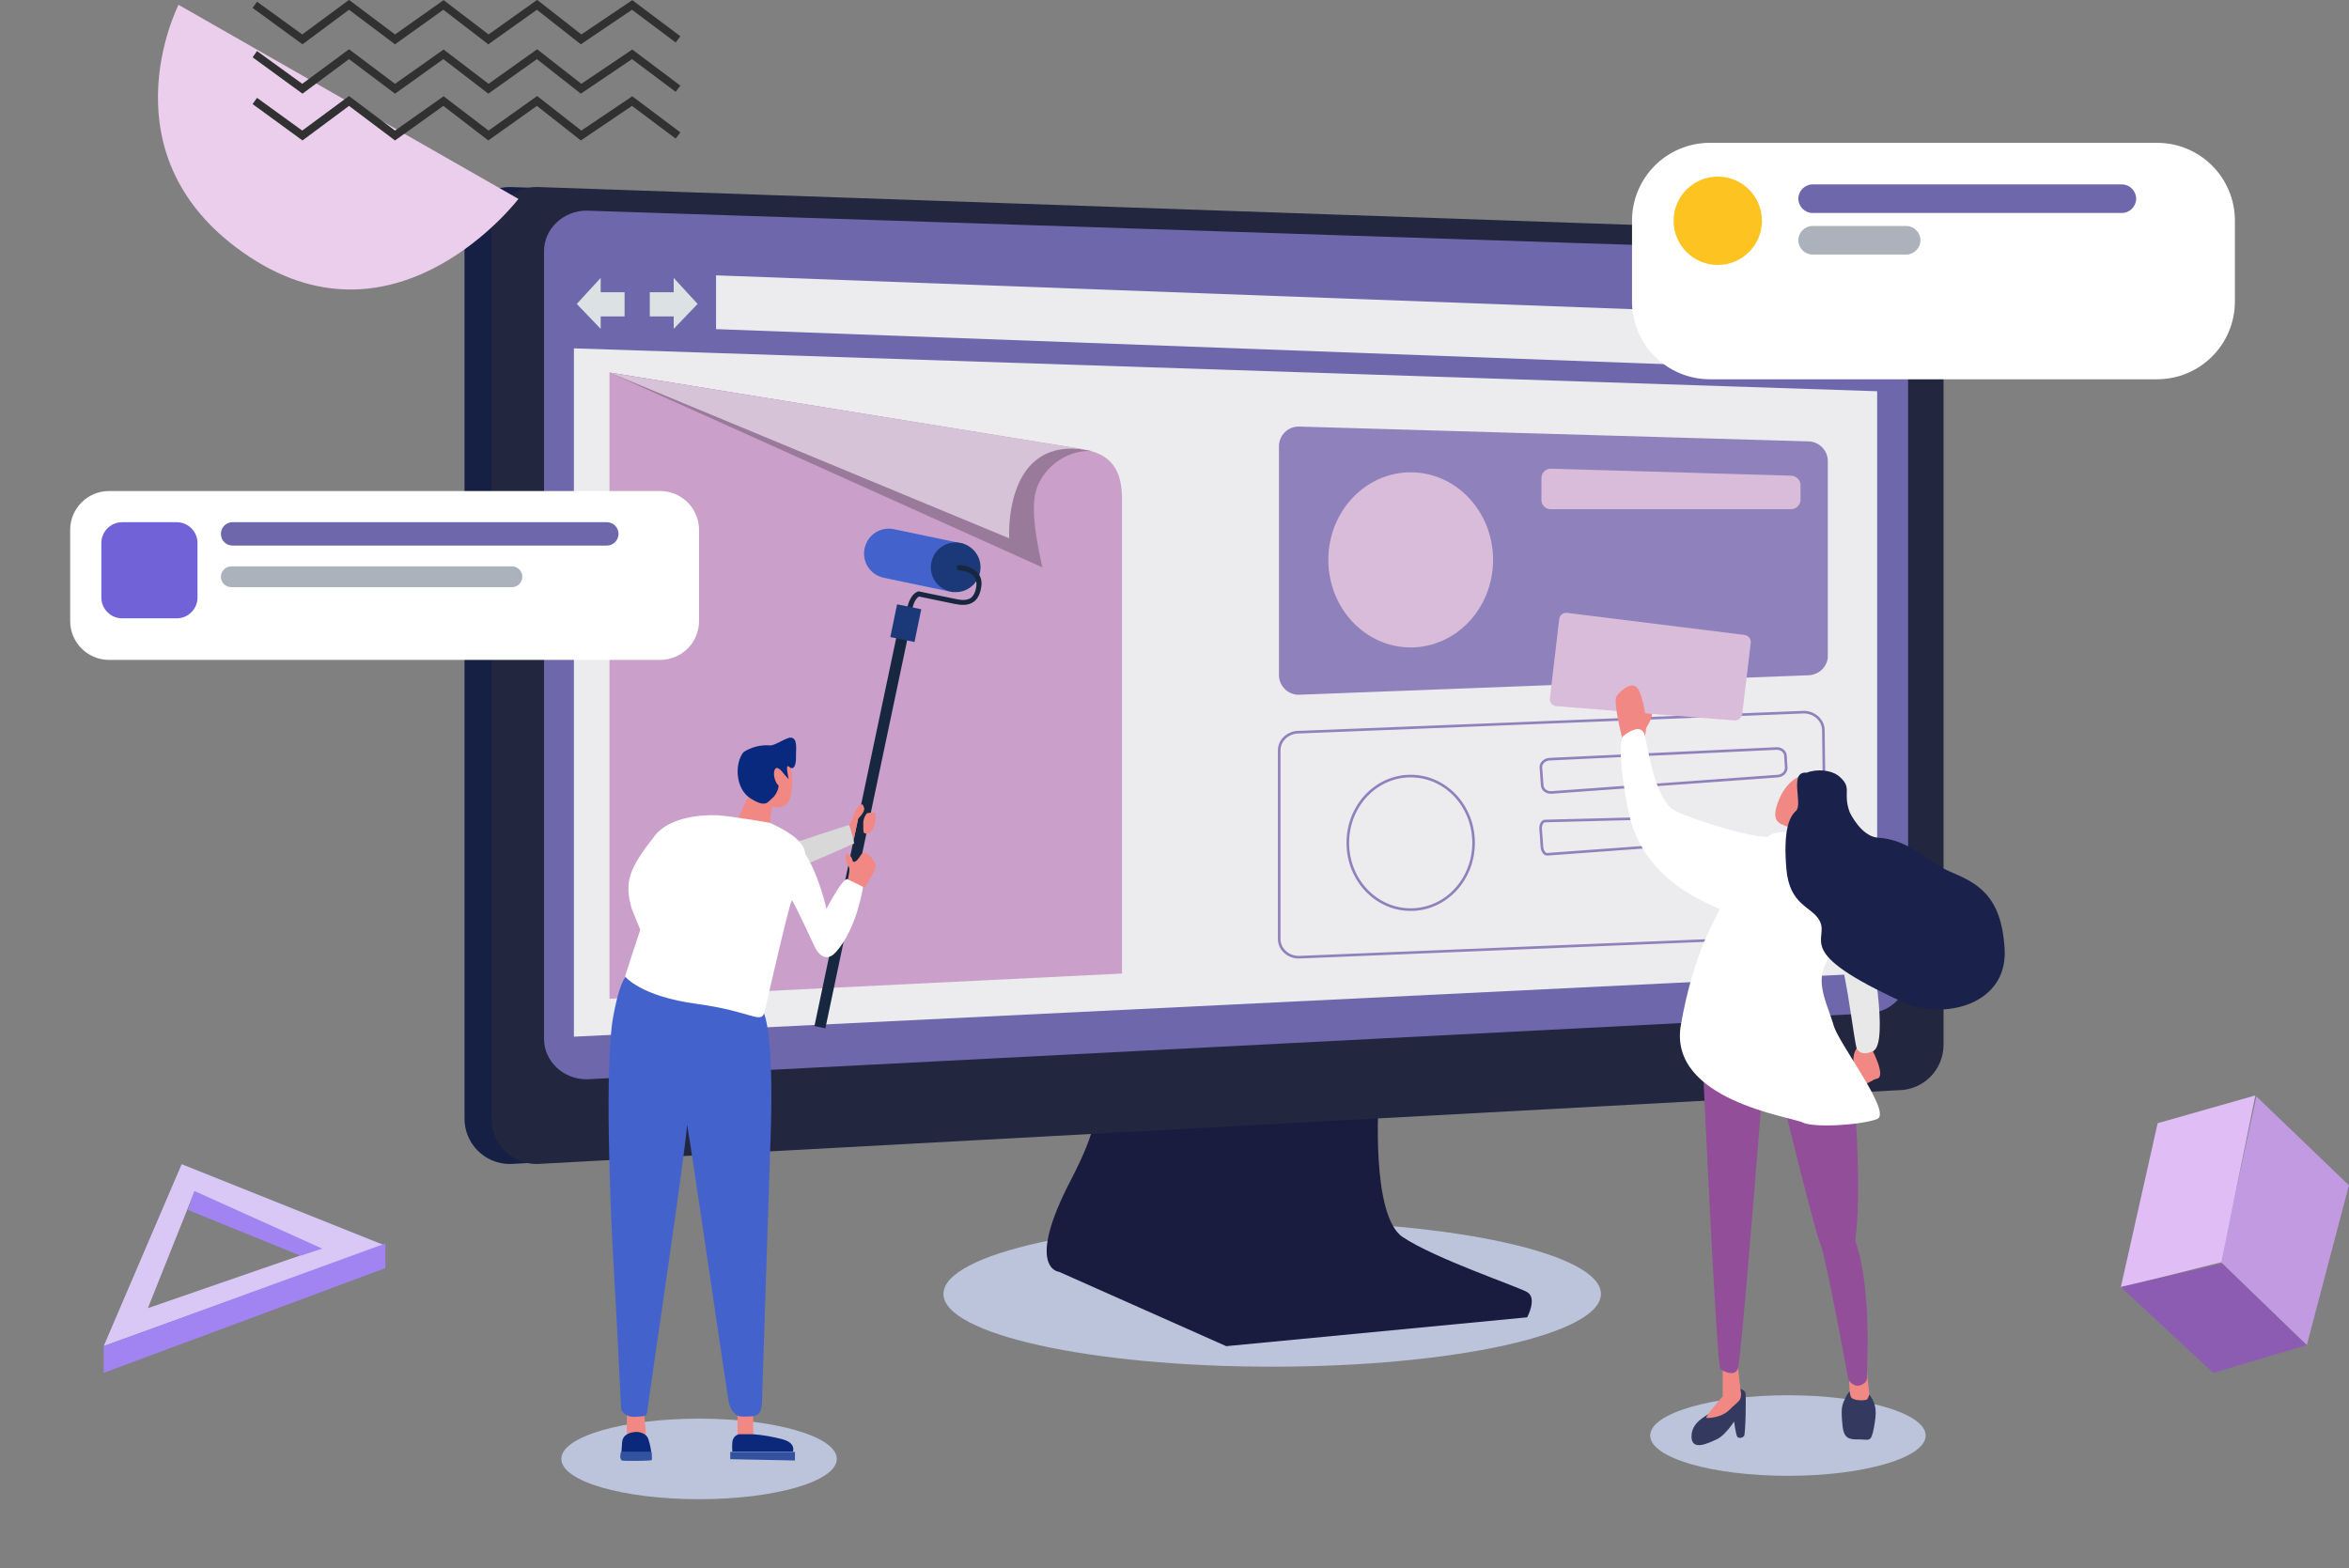<?xml version="1.0" encoding="utf-8"?>
<!-- Generator: Adobe Illustrator 26.0.1, SVG Export Plug-In . SVG Version: 6.00 Build 0)  -->
<svg version="1.1" id="mainContent" xmlns="http://www.w3.org/2000/svg" xmlns:xlink="http://www.w3.org/1999/xlink" x="0px"
	 y="0px" viewBox="0 0 903.9 603.6" style="enable-background:new 0 0 903.9 603.6;" xml:space="preserve">
<rect x="0" y="0" width="903.9" height="603.6" fill="#808080" stroke="none"/>
<style type="text/css">
	.st0{fill:#BCC4DB;}
	.st1{clip-path:url(#SVGID_00000075848710701005720690000017873261090146913713_);}
	.st2{fill:url(#사각형_1593_00000034073783531173976210000000206329839097313178_);}
	.st3{clip-path:url(#SVGID_00000121973140500378920730000001905297408803093417_);}
	.st4{fill:#162044;}
	.st5{clip-path:url(#SVGID_00000069389233790092143520000008015024973487872129_);}
	.st6{fill:url(#사각형_1595_00000041266421483038534840000008478327259315589538_);}
	.st7{fill:#6F67AC;}
	.st8{fill:#ECEBEE;}
	.st9{fill:#DCE2E3;}
	.st10{fill:#FFFFFF;}
	.st11{fill:#8F81BB;}
	.st12{fill:none;stroke:#8F81BB;stroke-miterlimit:10;}
	.st13{fill:#D9BCDA;}
	.st14{fill:#CA9FC9;}
	.st15{fill:#997A9A;}
	.st16{fill:none;}
	.st17{fill:#D7C3D8;}
	.st18{fill:#F28884;}
	.st19{fill:#4462CC;}
	.st20{fill:#0B287A;}
	.st21{fill:#32519F;}
	.st22{fill:#08297E;}
	.st23{fill:#1B3978;}
	.st24{fill:#182740;}
	.st25{fill:#D8D8D8;}
	.st26{fill:#343960;}
	.st27{fill:#924E99;}
	.st28{fill:#E8E8E8;}
	.st29{fill:#1A224B;}
	.st30{fill:#C29AE1;}
	.st31{fill:#E0BDF5;}
	.st32{fill:#8C5CB2;}
	.st33{fill:#D9C8F6;}
	.st34{fill:#A184F1;}
	.st35{fill:#FDC321;}
	.st36{fill:#ABB2BC;}
	.st37{fill:#7162D7;}
	.st38{fill:#EBCDEC;}
	.st39{fill:#313131;}
</style>
<g id="그룹_732" transform="translate(-877 -213.034)">
	<g id="pc" transform="translate(-28.258 -7)">
		<ellipse id="타원_453" class="st0" cx="1394.8" cy="718" rx="126.5" ry="28"/>
		<g id="그룹_581" transform="translate(224.014 350.604)">
			<g>
				<defs>
					<path id="SVGID_1_" d="M1096.6,295.7l4.2-0.1c-0.5-0.3-1.1-0.4-1.7-0.4C1098.2,295.1,1097.4,295.3,1096.6,295.7 M1100.8,295.6
						c2.4,1.5,3.1,7.5-7.4,27.8c-18,34.5-4.6,35.5-4.6,35.5l64.3,28.6l115.8-11.1c0,0,4-7.4,0-9.7c-4-2.3-35.5-12.9-47.9-21.2
						s-9.2-53.4-9.2-53.4L1100.8,295.6z"/>
				</defs>
				<clipPath id="SVGID_00000036971325480846510620000014261703251314742674_">
					<use xlink:href="#SVGID_1_"  style="overflow:visible;"/>
				</clipPath>
				<g id="그룹_580" style="clip-path:url(#SVGID_00000036971325480846510620000014261703251314742674_);">
					
						<linearGradient id="사각형_1593_00000152241456701796544770000018407953924675184053_" gradientUnits="userSpaceOnUse" x1="881.653" y1="421.751" x2="881.66" y2="421.751" gradientTransform="matrix(181.479 -119.537 -103.555 -157.215 -115415.305 172208.531)">
						<stop  offset="0" style="stop-color:#2D3975"/>
						<stop  offset="1" style="stop-color:#191C3E"/>
					</linearGradient>
					
						<polygon id="사각형_1593" style="fill:url(#사각형_1593_00000152241456701796544770000018407953924675184053_);" points="
						1031.6,320.9 1213.1,201.3 1316.6,358.6 1135.2,478.1 					"/>
				</g>
			</g>
		</g>
		<g id="그룹_583" transform="translate(0 0.001)">
			<g>
				<defs>
					<rect id="SVGID_00000002362796456524590920000009521837285244212387_" x="1084" y="292" width="620.9" height="531.7"/>
				</defs>
				<clipPath id="SVGID_00000072997550642075779820000013231794529166123429_">
					<use xlink:href="#SVGID_00000002362796456524590920000009521837285244212387_"  style="overflow:visible;"/>
				</clipPath>
				<g id="그룹_582" style="clip-path:url(#SVGID_00000072997550642075779820000013231794529166123429_);">
					<path id="패스_1080" class="st4" d="M1625.3,639.6L1101.5,668c-9.7,0-17.5-7.8-17.5-17.5v-341c0-9.7,7.8-17.5,17.5-17.5
						l523.8,18.1c9.7,0,17.5,7.8,17.5,17.5v294.5C1642.8,631.7,1635,639.6,1625.3,639.6L1625.3,639.6"/>
				</g>
			</g>
		</g>
		<g id="그룹_585" transform="translate(10.336 -0.001)">
			<g>
				<defs>
					<path id="SVGID_00000040543028618275555150000010649239163725987000_" d="M1101.5,292c-9.7,0-17.5,7.8-17.5,17.5v341
						c0,9.7,7.8,17.5,17.5,17.5l523.8-28.4c9.7,0,17.5-7.8,17.5-17.5V327.6c0-9.7-7.8-17.5-17.5-17.5L1101.5,292z"/>
				</defs>
				<clipPath id="SVGID_00000103963541104798583670000018401856857120255408_">
					<use xlink:href="#SVGID_00000040543028618275555150000010649239163725987000_"  style="overflow:visible;"/>
				</clipPath>
				<g id="그룹_584" style="clip-path:url(#SVGID_00000103963541104798583670000018401856857120255408_);">
					
						<linearGradient id="사각형_1595_00000010295863309972913730000008438307669232653697_" gradientUnits="userSpaceOnUse" x1="1096.543" y1="771.673" x2="1096.545" y2="771.673" gradientTransform="matrix(558.798 0 0 -375.987 -611671.812 290619.125)">
						<stop  offset="0" style="stop-color:#37458C"/>
						<stop  offset="1" style="stop-color:#22263F"/>
					</linearGradient>
					
						<rect id="사각형_1595" x="1084" y="292" style="fill:url(#사각형_1595_00000010295863309972913730000008438307669232653697_);" width="558.8" height="376"/>
				</g>
			</g>
		</g>
		<path id="패스_1082" class="st7" d="M1623.2,610.1L1131,635.4c-9.1,0-16.4-7-16.4-15.6V316.7c0-8.6,7.4-15.6,16.4-15.6
			l492.1,16.1c9.1,0,16.4,7,16.4,15.6v261.8C1639.6,603.2,1632.3,610.1,1623.2,610.1"/>
		<path id="패스_1083" class="st8" d="M1627.5,363.2l-446.7-16.5V326l446.7,16.5V363.2z"/>
		<path id="패스_1084" class="st8" d="M1627.5,594.5L1126.1,619V354.1l501.5,16.5V594.5z"/>
		<path id="패스_1085" class="st9" d="M1127.2,337l9.2-10v5.5h9.2v9.3h-9.2v4.8L1127.2,337z"/>
		<path id="패스_1086" class="st9" d="M1173.7,337l-9.2-10v5.5h-9.2v9.3h9.2v4.8L1173.7,337z"/>
		<path class="st10" d="M1580.2,336.6c-0.1,0-0.2,0-0.2,0c-1.8-0.1-3.4-0.8-4.6-2.1s-1.8-3-1.8-4.7c0.1-3.6,3-6.4,6.6-6.4
			c0,0,0,0,0,0c3.7,0.1,6.7,3.1,6.6,6.8v0c-0.1,1.8-0.8,3.4-2.1,4.6C1583.5,336,1581.9,336.6,1580.2,336.6z M1580.2,324.4
			c-3,0-5.5,2.4-5.6,5.4c-0.1,1.5,0.5,2.9,1.5,4c1,1.1,2.4,1.7,3.9,1.8c1.5,0,2.9-0.5,4-1.5c1.1-1,1.7-2.4,1.8-3.9
			C1585.9,327.1,1583.3,324.5,1580.2,324.4L1580.2,324.4z"/>
		<path class="st10" d="M1599.9,337.8c-3.5,0-6.3-2.9-6.3-6.5s2.8-6.5,6.3-6.5s6.3,2.9,6.3,6.5S1603.4,337.8,1599.9,337.8z
			 M1599.9,325.7c-2.9,0-5.3,2.5-5.3,5.5s2.4,5.5,5.3,5.5s5.3-2.5,5.3-5.5S1602.8,325.7,1599.9,325.7z"/>
		<path class="st10" d="M1619.6,337.1c-0.1,0-0.1,0-0.2,0c-1.6-0.1-3.1-0.7-4.2-1.9s-1.7-2.7-1.6-4.4c0.1-3.3,2.8-5.9,6.1-5.9
			c3.4,0.1,6.1,2.9,6.1,6.3v0C1625.5,334.5,1622.8,337.1,1619.6,337.1z M1619.5,326c-2.7,0-5,2.1-5.1,4.9c0,1.4,0.4,2.6,1.4,3.6
			s2.2,1.6,3.5,1.6c2.8,0.1,5.2-2.1,5.3-4.9C1624.7,328.4,1622.4,326,1619.5,326z"/>
		<path id="패스_1089" class="st11" d="M1601.3,479.9l-196,7.5c-4.2,0.2-7.7-3.1-7.9-7.3c0-0.1,0-0.2,0-0.3v-88
			c0-4.2,3.4-7.6,7.6-7.6c0.1,0,0.1,0,0.2,0l196,5.7c4.1,0.1,7.4,3.5,7.4,7.6v74.9C1608.7,476.3,1605.4,479.7,1601.3,479.9"/>
		<path class="st12" d="M1606.9,501.1c0-3.8-3.3-6.9-7.4-7l-194.2,7.7c-0.1,0-0.1,0-0.2,0c-4.2,0-7.6,3.1-7.6,7l0,72.9
			c0.2,3.9,3.7,6.9,7.9,6.7l195.1-8l0,0c4.1-0.1,7.3-3.2,7.3-7L1606.9,501.1z"/>
		<path id="패스_1090" class="st13" d="M1479.8,435.5c0,18.6-14.2,33.7-31.7,33.7c-17.5,0-31.7-15.1-31.7-33.7
			s14.2-33.7,31.7-33.7S1479.8,416.9,1479.8,435.5"/>
		<path id="패스_1090_00000102503835252156830940000007416238452403419021_" class="st12" d="M1472.3,544.4
			c0,14.2-10.8,25.7-24.2,25.7c-13.4,0-24.2-11.5-24.2-25.7s10.8-25.7,24.2-25.7C1461.5,518.7,1472.3,530.2,1472.3,544.4"/>
		<path id="패스_1091" class="st13" d="M1594.6,416l-92.5,0c-2,0.1-3.7-1.5-3.7-3.5c0,0,0-0.1,0-0.1V404c0-2,1.6-3.6,3.6-3.6
			c0,0,0.1,0,0.1,0l92.5,2.7c1.9,0.1,3.5,1.7,3.5,3.6v5.8C1598,414.4,1596.5,415.9,1594.6,416"/>
		<path id="패스_1091_00000168089590599802719530000008218014399482980491_" class="st12" d="M1589.5,518.7l-87.1,6.3
			c-1.9,0.2-3.5-1-3.7-2.6c0,0,0-0.1,0-0.1l-0.5-6.9c-0.1-1.6,1.3-3,3.2-3.2c0,0,0.1,0,0.1,0l87.3-4.1c1.8-0.1,3.4,1.1,3.5,2.7
			l0.3,4.7C1592.6,517.1,1591.3,518.5,1589.5,518.7"/>
		<path id="패스_1091_00000027603486423146550870000000233369411400833922_" class="st12" d="M1547,545.4l-46.3,3.4
			c-1,0.1-1.9-1.1-2.1-2.7c0,0,0-0.1,0-0.1l-0.5-6.9c-0.1-1.6,0.6-3,1.6-3.1c0,0,0,0,0.1,0l46.5-1.2c1,0,1.8,1.2,2,2.8l0.3,4.7
			C1548.6,543.9,1548,545.3,1547,545.4"/>
		<path id="패스_1092" class="st14" d="M1322.6,393.1V393l-182.8-29.6v241l197.2-9.7v-184C1336.7,403.6,1334.8,395.1,1322.6,393.1
			"/>
		<path id="패스_1110" class="st15" d="M1139.8,363.4l166.6,75c0,0-4.7-18.7-2.9-27.8c1.9-9.8,11.6-17.5,21.7-17L1139.8,363.4z"/>
		<rect id="사각형_1599" x="1084" y="292" class="st16" width="620.9" height="531.7"/>
		<path id="패스_1126" class="st17" d="M1139.8,363.4l153.8,63.8c0,0-2.3-37.6,27.5-34.3c0.5,0.1,1,0.1,1.5,0.2V393L1139.8,363.4z
			"/>
		<rect id="사각형_1603" x="1084" y="292" class="st16" width="620.9" height="531.7"/>
	</g>
	<g id="man">
		<path id="패스_1347" class="st0" d="M1146,759c29.3,0,53,6.9,53,15.5s-23.7,15.5-53,15.5s-53-6.9-53-15.5S1116.7,759,1146,759z"
			/>
		<path id="패스_1097" class="st18" d="M1118.2,755.7v9.7c0,0,6.1,2.2,7.3,0c0-3-1-11.2-1-11.2L1118.2,755.7z"/>
		<path id="패스_1098" class="st18" d="M1160.8,754.1v13c0,0,5.5,2.2,5.9,0c0.4-2.2,0-12,0-12L1160.8,754.1z"/>
		<path id="패스_1100" class="st19" d="M1116,755.3c0,0,1,3.2,5.3,3s4.7-0.2,4.9-3s14.4-97.4,15.2-109.5
			c2.6,15.2,15.6,105.7,16.2,107.5c0.6,1.8,1.8,5.1,5.5,4.9c3.7-0.2,6.9,0.8,7.1-5.5c0.2-6.3,3.2-98.2,3.2-98.2s2.2-45.8-3.4-53.4
			s-50.7-13-50.7-13s-3-1.8-6.3,16c-3.4,17.8-1.2,73.8,0,93.7S1116,755.3,1116,755.3"/>
		<path id="패스_1101" class="st20" d="M1116,774.5c0,0,10,1.1,11.1,0c1.2-1.1,0-5.7-0.6-7.6c-0.6-1.9-2.8-2.8-4.7-2.8
			c-1.4,0.1-5.1,0.5-5.4,3.9S1116,774.5,1116,774.5"/>
		<path id="패스_1102" class="st20" d="M1161.4,765c-1.5,0.3-2.5,1.6-2.6,3.1c-0.1,1.2-0.1,2.4,0,3.6h23.3c0,0,1.4-3.2-3.8-4.7
			c-3.7-1-7.5-1.7-11.4-2H1161.4z"/>
		<path id="패스_1103" class="st21" d="M1158,771.7v2.9l24.9,0.5v-3.3H1158z"/>
		<path id="패스_1104" class="st21" d="M1116,771.7h11.7c0,0,0.4,3.1,0,3.3s-10.9,0.4-11.4,0.1
			C1115.1,774.2,1116,771.7,1116,771.7"/>
		<g id="mantop">
			<g id="manhead">
				<path id="패스_1096" class="st18" d="M1161,528.3c0,0,3.8-9.4,5.2-10.2s11.4-13.1,11.4-13.1l3.6,2.6c0,0,1.3,6.9,0.4,9.1
					c-0.3,3.1-0.6,8.1-7.5,6.8c0,0-1,5.1-0.6,7.1S1162.3,532.5,1161,528.3"/>
				<path id="패스_1106" class="st22" d="M1163.1,502.5c3-2,6.7-2.9,10.3-2.6c1.8,0.1,6.4-3.2,8-3c2.7,0.4,1.8,4.6,1.9,7.3
					c0.1,3.8-1.1,5.4-2.7,3.9c-1.6-1.5-0.1,4.8-0.1,4.8s-1.6-1.7-1.9-2.1c-0.3-0.4-2.6-3.6-3.5-1.5c-0.9,2.1,0.6,5.4,1.3,5.8
					s-0.6,3.9-2.3,5.2s-2.3,3.8-8.3,0S1159.7,506.6,1163.1,502.5"/>
				<animateTransform
					additive="sum"
					attributeName="transform"
					type="rotate"
					begin="0s"
					dur="3.5s"
					keyTimes="0; 0.5; 1"
					calcMode="paced"
					values="0 1150 560; 5 1150 560; 0 1150 560"
					repeatCount="indefinite"
				/>
			</g>
			<g id="manarm">
				<path class="st19" d="M1221,416.7C1221,416.7,1221,416.7,1221,416.7C1221,416.7,1221,416.7,1221,416.7
					c-5.2-1.1-10.2,2.2-11.3,7.4s2.2,10.2,7.4,11.3c0,0,0,0,0,0v0l26.8,5.6l3.9-18.7L1221,416.7z"/>
				<path id="패스_1094" class="st23" d="M1254.1,433.3c-1.1,5.2-6.1,8.5-11.3,7.4c-5.2-1.1-8.5-6.1-7.4-11.3s6.1-8.5,11.3-7.4
					c0,0,0,0,0,0C1251.9,423.1,1255.2,428.2,1254.1,433.3"/>
				<path class="st24" d="M1227,448.8c-0.1,0-0.1,0-0.2,0c-0.5-0.1-0.9-0.6-0.8-1.2c1-5.8,3.8-6.8,4.2-6.9l0.2-0.1l14.6,3
					c1.7,0.4,3.9,0.6,5.5-0.4c1.1-0.8,1.9-2.3,2.2-4.6c0.2-1.5-0.1-2.7-0.9-3.7c-1.5-1.8-4.6-2.3-5.7-2.4c-0.6,0-1-0.5-1-1
					c0-0.6,0.5-1,1-1c0.2,0,4.8,0.2,7.2,3.1c1.2,1.4,1.6,3.2,1.3,5.2c-0.4,2.8-1.4,4.8-3,5.9c-2.2,1.5-4.9,1.2-7,0.8l-14-2.9
					c-0.5,0.3-2,1.5-2.6,5.2C1227.9,448.4,1227.4,448.8,1227,448.8z"/>
				<path id="패스_1337" class="st24" d="M1190.4,607.9l32.3-153.3l4.2,0.9l-32.3,153.3L1190.4,607.9z"/>
				<path id="패스_1353" class="st23" d="M1219.6,458.2l2.6-12.6l9.3,1.9l-2.6,12.6L1219.6,458.2z"/>
				<path id="패스_1107" class="st25" d="M1158.5,545.5c0,0,44.7-15.1,45.2-14.9c0.5,0.2,2,7,2,7s-31.5,14.3-37.8,15.1
					C1161.6,553.4,1158.5,545.5,1158.5,545.5"/>
				<path id="패스_1105" class="st18" d="M1202.4,543.6c0,0,0.5,2.4,1.2,3s-0.3,4.8-0.3,4.8s5.4,4.3,6.5,3c0.8-0.9,1.4-2,1.8-3.1
					c0.1-0.5,3.2-3.9,2.1-6.1c-1.1-2.2-3.9-5.6-5.5-3c-1.6,2.6-2.9,3.2-3.2,1.8c-0.2-1-0.8-1.8-1.7-2.3
					C1202.9,541.8,1202.3,541.6,1202.4,543.6"/>
				<path id="패스_1108" class="st18" d="M1210.6,526c-1,1.2-1.5,2.7-1.4,4.3c0,2.9-0.1,3.4,0.9,3.5c1.1,0.1,2.4-0.3,3.3-3
					c0.9-2.8,0.8-5.3-0.4-5.1C1211.8,525.8,1210.6,526,1210.6,526"/>
				<path id="패스_1109" class="st18" d="M1207.2,528.1c0,0,2.8-2.6,2.3-4.2c-0.5-1.6-0.8-1.6-1.9-0.7c-1.1,1-1.8,2.3-2.1,3.7
					c-0.4,1.2-0.9,2.4-1.7,3.5l1.8,5.6l0.2-1.1L1207.2,528.1z"/>
				<path id="패스_1099_00000157310183857078997370000005865422626431001994_" class="st10" d="M1181.8,559.7
					c0.7,0.4,8.6,17.5,8.6,17.5s3.3,7.7,8.2,2.3c8.1-8.8,10.5-25.1,10.5-25.1c0.7,0.2-4.4-2.2-5.9-3c-1.8-0.9-8.2,11.4-8.2,11.4
					s-2.8-13.1-8.4-21.5c-3.4-5-4.2-4-8.8-2.8c0,0-7.9,2.8-4.4,10C1177.2,555.5,1181.8,559.7,1181.8,559.7z"/>
				<animateTransform
					additive="sum"
					attributeName="transform"
					type="rotate"
					begin="0s"
					dur="3.5s"
					keyTimes="0; 0.5; 1"
					calcMode="paced"
					values="0 1170 560; 15 1170 560; 0 1170 560"
					repeatCount="indefinite"
				/>
			</g>
			<path id="manbody" class="st10" d="M1186.8,541.2c-0.6-5-8-8.9-13.5-11.5c0,0-14.7-2.6-20.2-2.9c-5.5-0.3-18.4,0.5-24.1,7.8
				c-10,12.8-11.9,17.7-8.9,28.2l3.3,8.1c-0.4,0.9-5.9,17.9-5.9,17.9s5.9,7.7,27.8,10.6c21.9,3,24.7,8.3,26,2.6s9.8-42.8,10.4-42.4
				C1181.8,559.7,1187.4,546.2,1186.8,541.2z"/>
			<animateTransform
				additive="sum"
				attributeName="transform"
				type="rotate"
				begin="0s"
				dur="3.5s"
				keyTimes="0; 0.5; 1"
				calcMode="paced"
				values="0 1150 570; 3 1150 570; 0 1150 570"
				repeatCount="indefinite"
			/>
		</g>
	</g>
	<g id="girl">
		<ellipse id="타원_452" class="st0" cx="1565" cy="765.5" rx="53" ry="15.5"/>
		<g id="그룹_694" transform="translate(0 2)">
			<path id="패스_1116" class="st26" d="M1587.1,749.1c-1.5,2.9-1.7,4.3-1.1,10.5c0.5,5.5,3,5.4,6.6,5.4c3.6,0,4.4,1.4,5.5-4.6
				c1.1-6,1-8.6-1.4-12.2c-2.5-2.1-3.1-1-5.4-1.7C1589,745.7,1588.2,746.6,1587.1,749.1"/>
			<path id="패스_1117" class="st18" d="M1588.7,737.4c0,0-0.6,10.3,0.8,11.6c1,0.9,3.9,1.2,5.8,0.7c0.4-0.1,1.1-1.9,1-2.6
				c-0.4-2.5-1-9.3-1-9.7S1588.7,737.4,1588.7,737.4"/>
		</g>
		<path id="패스_1312" class="st27" d="M1564.1,640.9c0,0,11.3,46.1,13.4,50.9s10.8,52.3,10.8,52.3s1.9,2.9,4.4,2.1
			s2.9-2.3,2.7-3.6c-0.2-1.3,2.2-33.1-4.5-52.1c2.5-18.3,0-49.7,0-49.7L1564.1,640.9z"/>
		<g id="girlrightarm">
			<path id="패스_1111" class="st18" d="M1596.5,615.3c0,0,6.9,12.3,2.6,12.9c-1,0.1-4,2.3-5.1,2.2c-2.7,0-2.8-3.1-3.5-6.2
				c-0.9-4,0.1-7.4,1.7-8.4C1593.7,614.9,1596.5,615.3,1596.5,615.3"/>
			<path id="패스_1112" class="st28" d="M1596.5,575.4c0,0,7.8,39.3,1.2,42.2c-3.2,1.4-4.9,0.8-6.1-0.8s-4.6-37.2-9.8-44.3
				C1581,571.4,1596.5,575.4,1596.5,575.4"/>
		</g>
		<path id="패스_1113" class="st26" d="M1545.1,746.9c0,0,3.1,0.9,3.5,2c0.4,1.1,0.1,16.3-0.5,16.8c-0.3,0.4-1.6,1.2-2.6,0.3
			c-0.7-1.6-1.2-5.9-1.2-5.9s-3.5,5.4-6.6,6.8c-3.1,1.4-10,5-9.8-1.3s7.6-8.2,8.7-10.1C1537.9,753.8,1545.1,746.9,1545.1,746.9"/>
		<path id="패스_1114" class="st18" d="M1539.9,733.5l0,16.9c0,0-7,8.1-6.3,8.3c0.7,0.2,6.1-0.1,9-3.2c1.7-1.8,3.3-2.7,4-4
			c0.4-1,0.5-2.1,0.2-3.2l-1.7-14.8L1539.9,733.5z"/>
		<path id="패스_1313" class="st27" d="M1532.5,628.3c0,0,5.1,110.5,6.5,111.6s5.5,2.9,6.7,0c1.3-2.9,9.1-102.7,9.1-102.7
			L1532.5,628.3z"/>
		<path class="st10" d="M1582.6,607.7c-2-7.1-6.7-15.3-3.6-22.7c3.5-8.3,8.3-5.3,6.3-28.5s-17.3-24.4-25.2-22.9
			c-7.9,1.4-21.5,29.6-21.5,29.6c-1.3,3.5-9.7,15.4-14.8,44.3c-5,28.9,42.4,35.3,46.8,37.5s22.7,1,28.7-1.3
			C1605.3,641.4,1584.6,614.8,1582.6,607.7z"/>
		<path class="st10" d="M1501.7,496.4"/>
		<g id="girlleftarm">
			<path id="패스_1122" class="st18" d="M1508.9,495.5c0,0,3.5-4.8,3.7-7c0.2-2.2,1.2-7-0.8-5.2c-2.1,1.8-4.7,7.4-4.3,8.3
				C1507.9,492.4,1508.9,495.5,1508.9,495.5"/>
			<path id="패스_1123" class="st13" d="M1544.4,490.3l-68.5-5.5c-1.5-0.1-2.6-1.4-2.5-2.9c0,0,0-0.1,0-0.1l3.6-30.6
				c0.2-1.5,1.5-2.5,3-2.3c0,0,0.1,0,0.1,0l68.3,8.5c1.4,0.2,2.4,1.5,2.3,3l-3.3,27.6C1547.1,489.3,1545.9,490.4,1544.4,490.3"/>
			<path id="패스_1124" class="st18" d="M1501.2,497c0,0-3.5-13.8-2.2-15.9c1.1-1.8,5-5.4,7.4-3.9c2.4,1.5,3.7,10.7,3.7,10.7
				s0.9,8.1-0.6,9.1C1508.1,498,1501.2,497,1501.2,497"/>
			<path class="st10" d="M1521.8,525.2c-7.7-3.7-10.4-22.8-11.8-28.9c-1.3-6-8.4,0-8.4,0l0,0c0,0-3,2.1,1.7,27.5
				c5.7,31.3,36.2,38.1,38.6,40.8c0,0,15.2-5.1,18.2-12.7c2.9-7.7,0-16.9,0-16.9C1553.1,536.4,1529.6,528.9,1521.8,525.2z"/>
			<animateTransform
				additive="sum"
				attributeName="transform"
				type="rotate"
				begin="0s"
				dur="4.5s"
				keyTimes="0; 0.5; 1"
				calcMode="paced"
				values="0 1550 560; -10 1550 560; 0 1550 560"
				repeatCount="indefinite"
			/>
		</g>
		<g id="girlhead">
			<path id="패스_1120" class="st18" d="M1569.9,511.6c0,0-5.6,1.7-8.7,10.1c-2.7,7.3,0.2,8.1,3.1,9.3c2.9,1.3,11-4.5,11.5-5.6
				C1576.3,524.2,1569.9,511.6,1569.9,511.6"/>
			<path id="패스_1121" class="st29" d="M1588.8,525.7c0,0,4.4,9.3,10.8,9.7c12.4,0.8,19,9.3,27.6,13c10.4,4.4,20.1,8.9,21.2,30.2
				c1,21.3-23.7,27.1-38.9,20.2c-43.4-19.8-28.3-23.7-32.3-31.4c-2.9-5.6-11.6-5.7-12.8-20s0.9-19.8,3.7-22.3
				c2.8-2.5-2.9-15.4,4.1-14.7c4.2-1.6,9.3-0.9,12,1C1590.3,516.3,1585.8,517.6,1588.8,525.7"/>
		</g>
	</g>
	<g id="squar" transform="translate(39.869)">
		<path id="패스_1127" class="st30" d="M1705.4,635l-13.8,63.6l33.2,32.1l16.2-61.5L1705.4,635z"/>
		<path id="패스_1128" class="st31" d="M1667.4,645.3l-14.2,63.2l38.7-9.7l13.1-64.2L1667.4,645.3z"/>
		<path id="패스_1129" class="st32" d="M1688.8,741.4l35.9-10.7l-32.5-31.4l-39,9L1688.8,741.4z"/>
		<animateTransform
			additive="sum"
			attributeName="transform"
			type="translate"
			begin="0s"
			dur="7.5s"
			keyTimes="0; 0.2; 0.4; 0.6;0.8;1"
			values="0 0; -10 -10; 0 0; -10 10; 0 0;"
			repeatCount="indefinite"
			calcMode="paced"
		/>
	</g>
	<g id="triangle" transform="translate(24 -105.523)">
		<path id="제외_2" class="st33" d="M892.9,836.6L892.9,836.6l30-70l77.8,31.1L892.9,836.6L892.9,836.6z M927.8,777.2L909.9,822
			l66.5-23L927.8,777.2z"/>
		<path id="패스_1132" class="st34" d="M925.3,784.2l43.3,17.6l8.4-2.7l-49.2-22.2L925.3,784.2z"/>
		<path id="패스_1133" class="st34" d="M892.9,836.6v10.3l108.4-40.3v-9.5L892.9,836.6z"/>
		<animateTransform
			additive="sum"
			attributeName="transform"
			type="translate"
			begin="0s"
			dur="8.5s"
			keyTimes="0; 0.2; 0.4; 0.6;0.8;1"
			values="0 0; 10 10; 0 0; 10 -10; 0 0;"
			repeatCount="indefinite"
			calcMode="paced"
		/>
	</g>
	<g id="buble02">
		<path id="사각형_1604-3" class="st10" d="M1535,268h172c16.6,0,30,13.4,30,30v31c0,16.6-13.4,30-30,30h-172
			c-16.6,0-30-13.4-30-30v-31C1505,281.4,1518.4,268,1535,268z"/>
		<circle id="타원_431-2" class="st35" cx="1538" cy="298" r="17"/>
		<path id="사각형_1605-3" class="st7" d="M1574.5,284h119c3,0,5.5,2.5,5.5,5.5l0,0c0,3-2.5,5.5-5.5,5.5h-119
			c-3,0-5.5-2.5-5.5-5.5l0,0C1569,286.5,1571.5,284,1574.5,284z"/>
		<path id="사각형_1606-3" class="st36" d="M1574.5,300h36c3,0,5.5,2.5,5.5,5.5l0,0c0,3-2.5,5.5-5.5,5.5h-36
			c-3,0-5.5-2.5-5.5-5.5l0,0C1569,302.5,1571.5,300,1574.5,300z"/>
		<animateTransform
			additive="sum"
			attributeName="transform"
			type="translate"
			begin="0s"
			dur="3.5s"
			keyTimes="0; 0.1;0.2;0.3;0.4; 0.5;0.6;0.7;0.8;0.9;1"
			values="0 0; 0 -10; 0 0; 0 -6; 0 0; 0 -4; 0 0; 0 -2; 0 0; 0 -1; 0 0; 0 0"
			repeatCount="indefinite"
			calcMode="paced"
		/>
	</g>
	<g id="buble01">
		<path id="사각형_1604-4" class="st10" d="M919,402h212c8.3,0,15,6.7,15,15v35c0,8.3-6.7,15-15,15H919c-8.3,0-15-6.7-15-15v-35
			C904,408.7,910.7,402,919,402z"/>
		<path id="사각형_1606-4" class="st36" d="M966,431h108c2.2,0,4,1.8,4,4l0,0c0,2.2-1.8,4-4,4H966c-2.2,0-4-1.8-4-4l0,0
			C962,432.8,963.8,431,966,431z"/>
		<path id="사각형_1623" class="st37" d="M924,414h21c4.4,0,8,3.6,8,8v21c0,4.4-3.6,8-8,8h-21c-4.4,0-8-3.6-8-8v-21
			C916,417.6,919.6,414,924,414z"/>
		<path id="사각형_1605-4" class="st7" d="M966.5,414h144c2.5,0,4.5,2,4.5,4.5l0,0c0,2.5-2,4.5-4.5,4.5h-144
			c-2.5,0-4.5-2-4.5-4.5l0,0C962,416,964,414,966.5,414z"/>
		<animateTransform
			additive="sum"
			attributeName="transform"
			type="translate"
			begin="0s"
			dur="3s"
			keyTimes="0; 0.1;0.2;0.3;0.4; 0.5;0.6;0.7;0.8;0.9;1"
			values="0 0; 0 -10; 0 0; 0 -6; 0 0; 0 -4; 0 0; 0 -2; 0 0; 0 -1; 0 0; 0 0"
			repeatCount="indefinite"
			calcMode="paced"
		/>
	</g>
	<g id="bug" transform="translate(-5 -35.314)">
		<path id="패스_1155" class="st38" d="M950.7,250.2l130.8,74.7c0,0-46,60.3-103.5,22.3S950.7,250.2,950.7,250.2z"/>
		<polygon class="st39" points="1069.9,265.4 1052.6,252.1 1034,265.4 1016.3,252.1 998.4,265.4 979.2,251.4 980.9,249 998.3,261.6 
			1016.3,248.3 1034,261.6 1052.7,248.4 1070,261.6 1088.7,248.3 1105.7,261.6 1125.3,248.4 1143.8,262.3 1142,264.7 1125.2,252.1 
			1105.5,265.4 1088.6,252.1 		"/>
		<polygon class="st39" points="1069.9,284.4 1052.6,271.1 1034,284.4 1016.3,271.1 998.4,284.4 979.2,270.4 980.9,268 998.3,280.6 
			1016.3,267.3 1034,280.6 1052.7,267.4 1070,280.6 1088.7,267.3 1105.7,280.6 1125.3,267.4 1143.8,281.3 1142,283.7 1125.2,271.1 
			1105.5,284.4 1088.6,271.1 		"/>
		<polygon class="st39" points="1069.9,302.4 1052.6,289.1 1034,302.4 1016.3,289.1 998.4,302.4 979.2,288.4 980.9,286 998.3,298.6 
			1016.3,285.3 1034,298.6 1052.7,285.4 1070,298.6 1088.7,285.3 1105.7,298.6 1125.3,285.4 1143.8,299.3 1142,301.7 1125.2,289.1 
			1105.5,302.4 1088.6,289.1 		"/>
	</g>
</g>
</svg>
